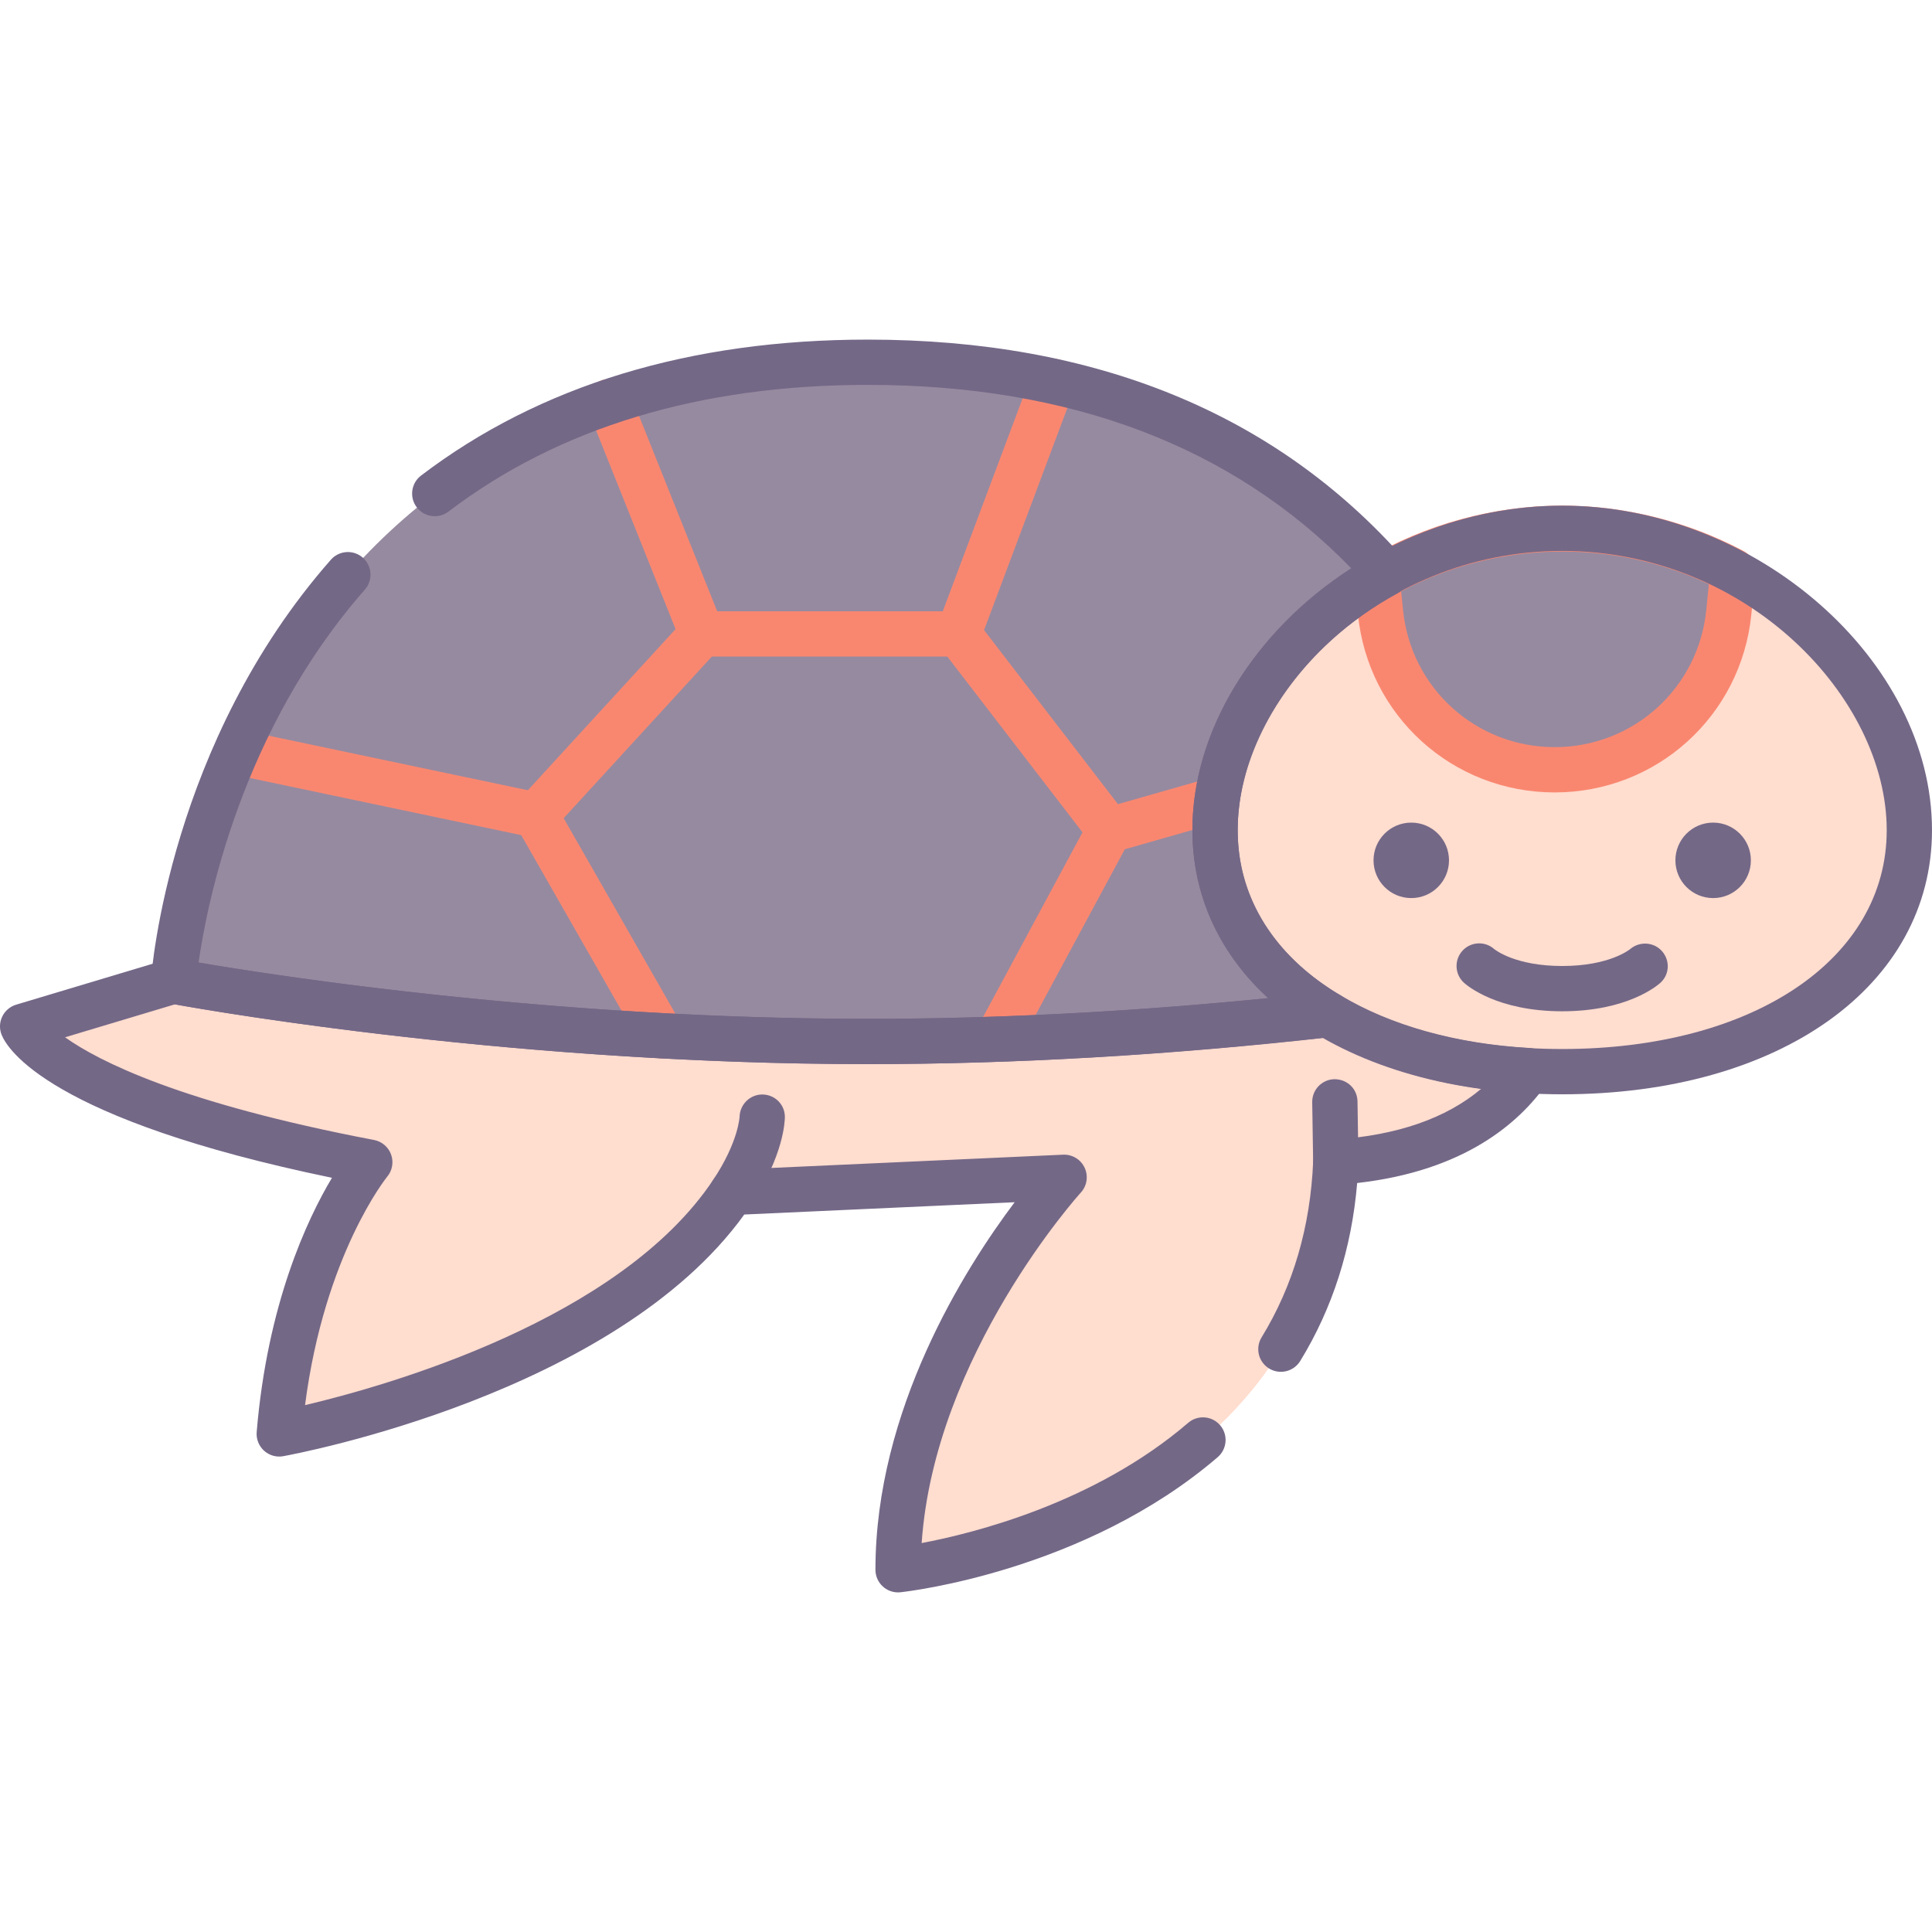 <?xml version="1.0" encoding="utf-8"?>
<!-- Generator: Adobe Illustrator 22.0.0, SVG Export Plug-In . SVG Version: 6.00 Build 0)  -->
<svg version="1.1" id="Layer_1" xmlns="http://www.w3.org/2000/svg" xmlns:xlink="http://www.w3.org/1999/xlink" x="0px" y="0px"
	 viewBox="0 0 128 128" style="enable-background:new 0 0 128 128;" xml:space="preserve">
<style type="text/css">
	.st0{fill:#746887;}
	.st1{fill:#FFCFB8;}
	.st2{fill:#E6B9A0;}
	.st3{fill:#D29997;}
	.st4{fill:#F98770;}
	.st5{fill:#DCA98B;}
	.st6{fill:#FFDDCF;}
	.st7{fill:#E8E8E8;}
	.st8{fill:#FFBF9E;}
	.st9{fill:#B0BACC;}
	.st10{fill:#9BA7BC;}
	.st11{fill:#B6B4ED;}
	.st12{fill:#FFBC99;}
	.st13{fill:#F8F8F8;}
	.st14{fill:#B2A7BF;}
	.st15{fill:#9B9B9B;}
	.st16{fill:#968AA0;}
	.st17{fill:#C6BBD3;}
	.st18{fill:#D8D8D8;}
	.st19{fill:#D29976;}
	.st20{fill:#FFA77B;}
	.st21{fill:#CCD3DD;}
	.st22{fill-rule:evenodd;clip-rule:evenodd;fill:#F8F8F8;}
	.st23{fill-rule:evenodd;clip-rule:evenodd;fill:#9B9B9B;}
	.st24{fill-rule:evenodd;clip-rule:evenodd;fill:#777777;}
	.st25{fill:#91DEF5;}
	.st26{fill:#B0E7F8;}
	.st27{fill-rule:evenodd;clip-rule:evenodd;fill:#DCA98B;}
	.st28{fill-rule:evenodd;clip-rule:evenodd;fill:#D29997;}
	.st29{fill-rule:evenodd;clip-rule:evenodd;fill:#FFCBBE;}
	.st30{fill-rule:evenodd;clip-rule:evenodd;fill:#E6B9A0;}
	.st31{fill-rule:evenodd;clip-rule:evenodd;fill:#746887;}
	.st32{fill-rule:evenodd;clip-rule:evenodd;fill:#FFBC99;}
	.st33{fill-rule:evenodd;clip-rule:evenodd;fill:#FFA77B;}
	.st34{fill-rule:evenodd;clip-rule:evenodd;fill:#FFCFB8;}
	.st35{fill-rule:evenodd;clip-rule:evenodd;fill:#E8E8E8;}
	.st36{fill-rule:evenodd;clip-rule:evenodd;fill:#CCD3DD;}
	.st37{fill:#E6B9C1;}
	.st38{fill:#FFCBBE;}
	.st39{fill-rule:evenodd;clip-rule:evenodd;fill:#F98770;}
	.st40{fill-rule:evenodd;clip-rule:evenodd;fill:#F2BB88;}
	.st41{fill:#F2D1A5;}
	.st42{fill-rule:evenodd;clip-rule:evenodd;fill:#F2D1A5;}
	.st43{fill:#F2BB88;}
	.st44{fill-rule:evenodd;clip-rule:evenodd;fill:#9BA7BC;}
	.st45{fill-rule:evenodd;clip-rule:evenodd;fill:#B0BACC;}
	.st46{fill-rule:evenodd;clip-rule:evenodd;fill:#FFFFFF;}
	.st47{fill-rule:evenodd;clip-rule:evenodd;fill:#FFDDCF;}
	.st48{fill-rule:evenodd;clip-rule:evenodd;fill:#B0E7F8;}
	.st49{fill-rule:evenodd;clip-rule:evenodd;fill:#968AA0;}
	.st50{fill:#9D9BE6;}
	.st51{fill:#CFCEF3;}
	.st52{fill-rule:evenodd;clip-rule:evenodd;fill:#D8D8D8;}
	.st53{fill-rule:evenodd;clip-rule:evenodd;fill:#B6B4ED;}
	.st54{fill-rule:evenodd;clip-rule:evenodd;fill:#FFD4BE;}
</style>
<g>
	<g>
		<path class="st47" d="M103.5,35c-12.703,0-23,10.059-23,20c0,9.941,10.297,16,23,16s23-6.059,23-16
			C126.5,45.059,116.203,35,103.5,35z"/>
	</g>
	<g>
		<path class="st49" d="M91.24,38.35l0.22,2.2C92.05,46.48,97.04,51,103,51s10.95-4.52,11.54-10.45l0.27-2.72
			c-3.34-1.77-7.2-2.83-11.31-2.83C98.99,35,94.79,36.27,91.24,38.35z"/>
	</g>
	<g>
		<path class="st49" d="M91.88,37.99C85.09,30.32,74.38,24,57.5,24c-43,0-46,41-46,41s21,4,46,4c11.6,0,22.34-0.86,30.52-1.78
			c0-0.01-0.01-0.01-0.01-0.01C83.39,64.45,80.5,60.27,80.5,55C80.5,48.38,85.07,41.7,91.88,37.99z"/>
	</g>
	<g>
		<path class="st47" d="M57.5,69c-25,0-46-4-46-4l-10,3c0,0,2,5,23,9c0,0-5,6-6,18c0,0,22-4,30-16l22-1c0,0-11,12-11,26
			c0,0,28-3,29-27c7.05-0.47,10.78-3.25,12.75-6.07c-5.08-0.29-9.68-1.58-13.24-3.72C79.83,68.13,69.1,69,57.5,69z"/>
	</g>
	<g>
		<circle class="st31" cx="93.5" cy="57" r="2.5"/>
	</g>
	<g>
		<circle class="st31" cx="113.5" cy="57" r="2.5"/>
	</g>
	<g>
		<path class="st4" d="M103,52.5c-6.761,0-12.363-5.074-13.033-11.802l-0.22-2.199c-0.058-0.583,0.229-1.147,0.734-1.443
			c3.97-2.327,8.472-3.556,13.018-3.556c4.149,0,8.303,1.039,12.012,3.005c0.539,0.285,0.851,0.867,0.791,1.473l-0.27,2.72
			C115.363,47.426,109.761,52.5,103,52.5z M92.831,39.18l0.122,1.221C93.469,45.588,97.788,49.5,103,49.5s9.531-3.912,10.047-9.099
			l0.168-1.694C106.791,35.654,99.104,35.843,92.831,39.18z"/>
	</g>
	<g>
		<path class="st0" d="M88.5,78.5c-0.817,0-1.486-0.656-1.5-1.477l-0.062-4c-0.013-0.828,0.648-1.51,1.477-1.523
			c0.862,0.005,1.51,0.648,1.523,1.477l0.062,4c0.013,0.828-0.648,1.51-1.477,1.523C88.516,78.5,88.507,78.5,88.5,78.5z"/>
	</g>
	<g>
		<g>
			<path class="st4" d="M43.858,70.125c-0.521,0-1.027-0.272-1.304-0.756l-8.023-14.04l-18.341-3.861
				c-0.811-0.17-1.33-0.966-1.159-1.777c0.17-0.811,0.966-1.33,1.777-1.159l19,4c0.419,0.088,0.781,0.352,0.993,0.724l8.357,14.625
				c0.411,0.719,0.161,1.635-0.558,2.046C44.366,70.061,44.111,70.125,43.858,70.125z"/>
		</g>
		<g>
			<path class="st4" d="M35.5,55.5c-0.362,0-0.725-0.13-1.013-0.394c-0.611-0.56-0.652-1.509-0.092-2.12l10.363-11.305
				l-5.803-14.507c-0.308-0.769,0.066-1.642,0.835-1.95c0.77-0.309,1.643,0.066,1.95,0.835l6.153,15.383
				c0.214,0.535,0.103,1.146-0.287,1.571l-11,12C36.31,55.336,35.905,55.5,35.5,55.5z"/>
		</g>
		<g>
			<path class="st4" d="M66.042,70.349c-0.24,0-0.483-0.058-0.709-0.18c-0.729-0.393-1.002-1.303-0.61-2.032l7.457-13.849
				c0.192-0.356,0.52-0.62,0.909-0.731l7-2c0.793-0.227,1.626,0.233,1.854,1.03c0.228,0.796-0.234,1.627-1.03,1.854l-6.392,1.826
				L67.364,69.56C67.093,70.063,66.576,70.349,66.042,70.349z"/>
		</g>
		<g>
			<path class="st4" d="M73.501,56.5c-0.45,0-0.895-0.201-1.19-0.585l-10-13c-0.316-0.411-0.397-0.956-0.215-1.441l6.276-16.736
				c0.291-0.776,1.158-1.167,1.931-0.877c0.775,0.291,1.168,1.155,0.877,1.931l-5.983,15.955l9.492,12.339
				c0.505,0.657,0.382,1.598-0.274,2.104C74.142,56.398,73.82,56.5,73.501,56.5z"/>
		</g>
		<g>
			<path class="st4" d="M63.5,43.5h-17c-0.829,0-1.5-0.671-1.5-1.5s0.671-1.5,1.5-1.5h17c0.829,0,1.5,0.671,1.5,1.5
				S64.329,43.5,63.5,43.5z"/>
		</g>
	</g>
	<g>
		<path class="st0" d="M57.5,70.5c-24.854,0-46.069-3.986-46.281-4.026c-0.749-0.143-1.271-0.824-1.215-1.583
			c0.047-0.635,1.265-15.703,11.918-27.808c0.547-0.621,1.496-0.682,2.117-0.135c0.622,0.547,0.682,1.495,0.135,2.117
			c-8.2,9.317-10.466,20.833-11.018,24.706C18.21,64.635,36.542,67.5,57.5,67.5c8.513,0,17.423-0.459,26.538-1.366
			C80.764,63.141,79,59.292,79,55c0-6.566,4.073-13.205,10.518-17.352C81.686,29.585,70.924,25.5,57.5,25.5
			c-11.117,0-20.466,2.824-27.788,8.395c-0.659,0.502-1.6,0.374-2.102-0.286c-0.501-0.659-0.374-1.601,0.286-2.102
			C35.751,25.53,45.712,22.5,57.5,22.5c15.043,0,26.988,4.877,35.503,14.496c0.303,0.342,0.433,0.803,0.354,1.253
			c-0.079,0.45-0.359,0.839-0.76,1.058C86.16,42.814,82,48.974,82,55c0,5.68,3.687,9.075,6.779,10.922v0
			c0.442,0.264,0.741,0.749,0.741,1.297c0,0.764-0.574,1.405-1.333,1.491C77.633,69.898,67.309,70.5,57.5,70.5z"/>
	</g>
	<g>
		<path class="st0" d="M59.5,105.5c-0.368,0-0.726-0.135-1.002-0.384C58.181,104.832,58,104.426,58,104
			c0-10.603,5.911-19.946,9.223-24.35L49.31,80.465c-8.564,11.895-29.633,15.846-30.541,16.011
			c-0.458,0.087-0.931-0.051-1.277-0.365c-0.345-0.314-0.525-0.771-0.486-1.235c0.707-8.485,3.342-14.089,4.987-16.844
			C3.249,74.156,0.478,69.484,0.107,68.557c-0.157-0.391-0.142-0.83,0.042-1.209c0.183-0.379,0.517-0.664,0.92-0.785l10-3
			c0.232-0.069,0.476-0.081,0.712-0.037C11.989,63.566,32.941,67.5,57.5,67.5c9.627,0,19.836-0.599,30.342-1.781
			c0.328-0.038,0.658,0.036,0.94,0.205c3.356,2.018,7.697,3.231,12.553,3.508c0.543,0.031,1.026,0.354,1.264,0.842
			c0.238,0.489,0.192,1.068-0.12,1.514c-1.823,2.61-5.465,5.792-12.563,6.59c-0.365,4.34-1.632,8.302-3.774,11.793
			c-0.434,0.706-1.358,0.926-2.063,0.495c-0.707-0.434-0.928-1.357-0.495-2.063c2.086-3.401,3.236-7.326,3.417-11.667
			c0.032-0.765,0.635-1.383,1.399-1.434c4.157-0.277,7.419-1.408,9.737-3.369c-3.932-0.542-7.496-1.691-10.456-3.379
			C77.239,69.913,67.087,70.5,57.5,70.5c-23.065,0-42.997-3.433-45.915-3.959L4.31,68.723c2.225,1.584,7.691,4.369,20.471,6.803
			c0.522,0.1,0.952,0.468,1.131,0.968c0.179,0.5,0.081,1.058-0.26,1.466c-0.042,0.05-4.156,5.156-5.442,15.134
			c5.482-1.295,20.859-5.652,27.042-14.926c0.265-0.397,0.703-0.645,1.18-0.667l22-1c0.612-0.026,1.169,0.313,1.427,0.863
			c0.257,0.55,0.158,1.201-0.252,1.648c-0.102,0.111-9.687,10.735-10.545,23.22c3.467-0.654,11.481-2.659,17.659-7.967
			c0.628-0.54,1.575-0.468,2.115,0.16s0.468,1.575-0.16,2.115c-8.792,7.555-20.52,8.897-21.015,8.951
			C59.607,105.497,59.554,105.5,59.5,105.5z"/>
	</g>
	<g>
		<path class="st0" d="M103.5,72.5C89.075,72.5,79,65.304,79,55c0-11.252,11.678-21.5,24.5-21.5S128,43.748,128,55
			C128,65.304,117.925,72.5,103.5,72.5z M103.5,36.5C91.195,36.5,82,46.267,82,55c0,8.538,8.841,14.5,21.5,14.5S125,63.538,125,55
			C125,46.267,115.805,36.5,103.5,36.5z"/>
	</g>
	<g>
		<path class="st0" d="M48.499,80.5c-0.286,0-0.575-0.082-0.831-0.252c-0.689-0.459-0.875-1.391-0.416-2.08
			C48.926,75.657,49,73.992,49,73.976c0.027-0.81,0.692-1.463,1.499-1.463c0.008,0,0.017,0,0.025,0C51.343,72.526,52,73.181,52,74
			c0,0.251-0.063,2.549-2.252,5.832C49.459,80.266,48.983,80.5,48.499,80.5z"/>
	</g>
	<g>
		<path class="st0" d="M103.5,67c-4.306,0-6.296-1.697-6.509-1.89c-0.613-0.557-0.658-1.506-0.101-2.119
			c0.55-0.606,1.486-0.657,2.099-0.118C99.08,62.947,100.419,64,103.5,64c3.125,0,4.458-1.084,4.514-1.13
			c0.626-0.525,1.569-0.459,2.105,0.155c0.536,0.615,0.494,1.536-0.109,2.085C109.796,65.303,107.806,67,103.5,67z"/>
	</g>
</g>
</svg>
